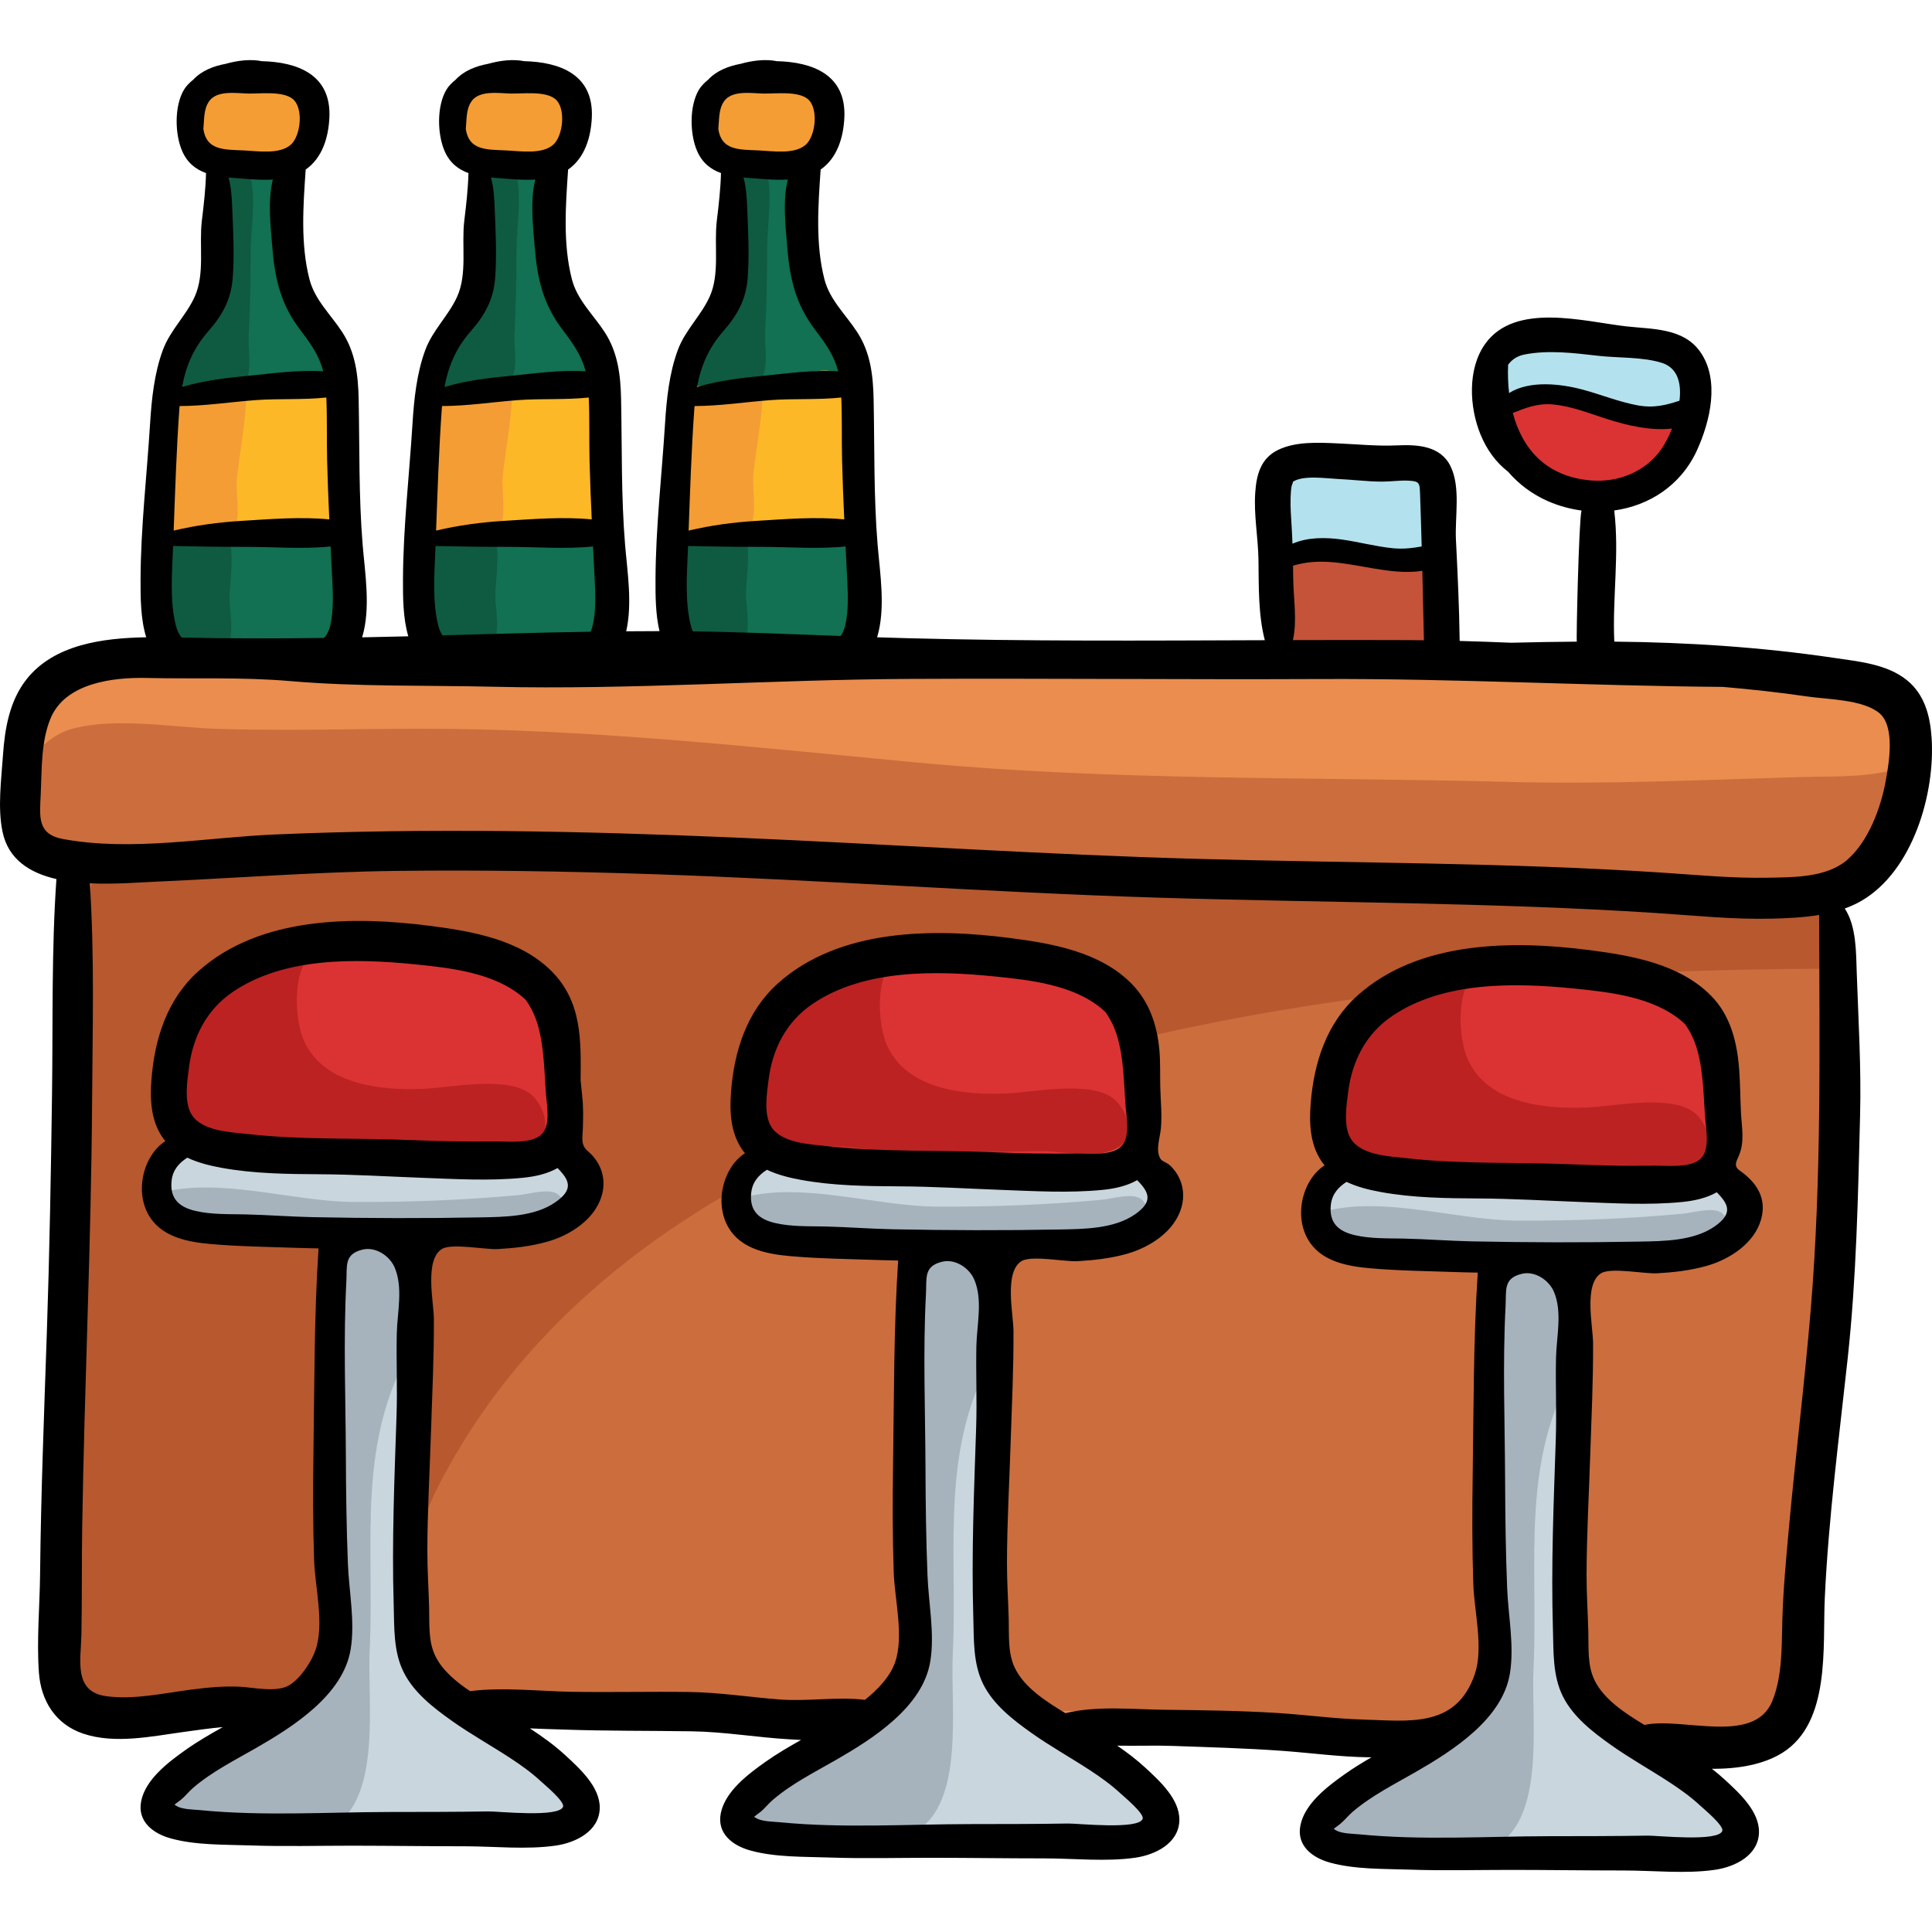 <?xml version="1.0" encoding="iso-8859-1"?>
<!-- Generator: Adobe Illustrator 19.0.0, SVG Export Plug-In . SVG Version: 6.00 Build 0)  -->
<svg version="1.1" id="Capa_1" xmlns="http://www.w3.org/2000/svg" xmlns:xlink="http://www.w3.org/1999/xlink" x="0px" y="0px"
	 viewBox="0 0 512.001 512.001" style="enable-background:new 0 0 512.001 512.001;" xml:space="preserve">
<path style="fill:#EA8D4E;" d="M421.839,177.663c-25.987-9.855-60.521-4.74-88.021-5.464c-35.749-0.941-71.342,1.665-106.954,1.566
	c-37.285-0.103-74.563,4.678-112.045,4.678c-16.903,0-33.716-0.157-50.569-0.782c-11.2-0.416-23.436-2.213-34.665-0.602
	c-11.995,1.722-22.254,12.286-23.463,24.453c-0.525,5.295-0.614,11.438,1.152,16.525c2.713,7.813,7.582,5.602,11.512,10.174
	c8.848,10.294-0.366,36.088,0.011,48.295c1.146,37.126,0.119,74.447-1.715,111.541c-0.525,10.629-0.606,21.526-0.606,32.31
	c0,6.089-2.795,20.804,0.156,26.094c3.361,6.028,14.865,4.614,20.878,4.833c16.604,0.604,33.253-1.6,49.882-1.56
	c73.027,0.174,145.99,4.747,219.093,7.836c37.126,1.568,74.364,1.438,111.536,2.904c16.39,0.647,44.587,6.829,54.705-9.749
	c10.378-17.004,10.281-34.524,11.092-53.906c0.869-20.819,1.222-41.666,0.559-62.496c-0.781-24.542,0.241-49.1,1.611-73.602
	c0.33-5.906-0.34-13.104,1.114-18.823c1.555-6.112,1.923-4.892,5.858-9.3c7.318-8.196,9.192-17.338,12.289-27.552
	c3.665-12.089,5.866-20.511-9.08-23.317c-9.052-1.7-19.277-1.458-28.507-2.306C454.119,178.17,440.809,175.032,421.839,177.663z"/>
<path style="fill:#CC6D3E;" d="M503.785,203.393c-8.188,2.835-18.024,2.271-26.753,2.532c-25.813,0.773-51.392,1.965-77.227,1.287
	c-52.25-1.371-104.337-0.224-156.463-5.105c-43.768-4.1-87.771-9.024-131.77-8.986c-17.969,0.015-36.065,0.604-54.023,0.032
	c-11.891-0.378-26.604-3.115-38.303-0.038c-11.336,2.982-20.016,19.23-12.38,29.934c3.549,4.974,10.479,3.125,14.463,7.198
	c2.764,2.825,2.929,7.145,3.031,10.853c0.225,8.125-2.499,15.878-3.258,23.877c-2.205,23.243-3.719,46.725-5.277,70.023
	c-1.635,24.462-1.833,49.262-0.589,73.736c0.438,8.631,1.671,16.598,1.054,25.134c-0.352,4.849-2.346,13.061,1.738,16.724
	c8.066,7.233,29.012,3.722,38.582,3.235c18.263-0.928,36.867-2.613,55.16-1.906c21.938,0.848,43.9,2.884,65.861,3.83
	c23.255,1.002,46.37-1.959,69.571-2.135c39.764-0.303,80.747-1.016,120.236,4.654c21.169,3.039,42.336,5.841,63.769,5.01
	c12.62-0.49,31.221,2.746,40.832-7.515c11.168-11.924,9.495-37.409,10.7-52.413c2.106-26.236,4.437-52.439,4.352-78.871
	c-0.062-19.1,1.381-38.299-0.143-57.385c-0.602-7.532-2.201-14.428-4.031-21.65c-2.742-10.825,10.492-10.813,16.373-18.572
	c2.934-3.871,5.099-5.945,5.808-10.926C505.668,211.948,504.663,207.909,503.785,203.393z"/>
<path style="fill:#B7582E;" d="M487.351,256.711c-85.763,0-179.775,8.696-259.253,42.131c-47.47,19.97-89.093,49.562-112.471,96.074
	c-7.392,14.705-7.346,32.25-16.326,45.96c-6.229,9.511-13.962,17.127-24.46,15.632c-8.54-1.216-14.57-4.71-23.66-4.344
	c-14.551,0.586-31.976,5.88-34.972-12.551c-5.108-31.426,4.184-65.282,4.111-96.749c-0.076-32.964,1.886-65.477,3.086-98.216
	c0.477-13.007,0.069-15.556,14.244-16.993c24.308-2.465,48.183-1.671,72.605-2.78c46.064-2.094,91.43,0.423,137.228,3.057
	c47.215,2.715,93.604,7.177,141.176,7.177c26.752,0,55.9-3.271,82.301,1.053C481.593,237.902,484.334,239.791,487.351,256.711z"/>
<path style="fill:#CAD6DD;" d="M46.04,304.31c-2.229,2.686-7.425,12.481-4.201,17.336c2.669,4.018,14.163,6.11,18.403,6.215
	c19.129,0.472,38.944-0.662,58.131-0.682c11.704-0.012,31.041,3.744,35.876-11.146c5.309-16.347-29.627-6.851-36.51-6.779
	C95.095,309.49,71.212,305.921,46.04,304.31z"/>
<path style="fill:#DB3333;" d="M78.181,250.536c-14.872,5.259-30.039,8.121-31.521,26.904c-0.851,10.769-2.878,21.281,9.876,25.183
	c13.046,3.99,26.747,3.368,40.171,2.448c13.664-0.936,27.218,1.699,41.015-0.732c15.45-2.723,12.836-24.856,8.449-35.562
	c-3.951-9.644-12.667-14.706-22.715-17.019C109.882,248.636,87.839,245.389,78.181,250.536z"/>
<path style="fill:#BC2222;" d="M83.126,252.391c-5.762,4.087-5.191,17.623-2.535,23.485c5.285,11.661,20.394,13.137,31.532,12.678
	c7.128-0.294,21.479-3.393,28.016,1.029c3.054,2.066,5.608,7.685,3.727,11.032c-3.602,6.409-16.582,3.153-22.2,3.199
	c-11.365,0.095-22.566,0.597-34.029,0.495c-8.026-0.071-15.779-1.901-23.762-1.853c-4.594,0.029-14.277,2.208-17.861-1.844
	c-4.846-5.478,0.468-21.844,2.863-27.896C53.773,260.346,62.858,255.106,83.126,252.391z"/>
<path style="fill:#CAD6DD;" d="M87.452,325.942c0.346,19.615-2.977,39.191-3.123,58.75c-0.095,12.878,1.153,26.055,1.887,38.89
	c0.798,13.95,0.807,18.392-11.779,26.029c-7.661,4.649-14.745,8.997-21.785,14.645c-2.914,2.338-12.039,9.04-11.551,13.117
	c0.929,7.764,35.035,5.843,41.538,6.235c17.647,1.066,34.862,1.33,52.438,1.182c7.039-0.059,22.833,0.957,15.45-9.303
	c-3.586-4.984-11.876-8.716-16.873-12.313c-6.736-4.849-13.525-9.702-19.037-15.981c-6.395-7.283-3.28-15.831-4.604-25.465
	c-2.34-17.024-3.393-34.16-3.4-51.323c-0.003-7.847,0.578-15.597,0.619-23.425c0.021-4.225,1.689-10.54,0.617-14.575
	C105.423,323.271,93.682,330.794,87.452,325.942z"/>
<path style="fill:#A6B3BD;" d="M109.703,356.228c-15.544,25.597-10.378,52.677-11.729,80.945
	c-0.659,13.805,3.277,39.315-9.871,46.981c-9.244,5.389-21.918,3.994-32.236,2.97c-3.377-0.335-10.129-0.3-12.176-3.539
	c-3.294-5.21,3.042-11.63,7.003-13.812c9.284-5.113,16.617-11.375,24.788-18.371c4.123-3.531,7.732-5.521,9.961-10.604
	c3.308-7.542,2.366-17.688,2.164-25.715c-0.294-11.646-0.154-23.329-0.154-34.989c0-8.393-0.057-16.792,0.291-25.18
	c0.239-5.754,2.479-15.036,1.137-20.588c-1.811-7.489-12.5-6.985-19.197-7.15c-8.318-0.205-29.426,1.527-27.258-11.03
	c15.518-4.285,35.174,2.286,51.152,2.379c14.773,0.086,29.518-0.474,44.093-1.837c2.45-0.229,8.265-2,10.369-0.031
	c4.296,4.018-3.666,5.86-6.75,6.676c-8.326,2.2-18.742,0.439-26.627,3.192C105.138,329.85,113.771,348.249,109.703,356.228z"/>
<path style="fill:#CAD6DD;" d="M200.562,305.546c-2.229,2.686-7.426,12.481-4.201,17.336c2.669,4.018,14.163,6.11,18.402,6.215
	c19.13,0.472,38.945-0.662,58.131-0.682c11.705-0.012,31.042,3.744,35.877-11.146c5.309-16.348-29.628-6.851-36.51-6.779
	C249.616,310.726,225.733,307.157,200.562,305.546z"/>
<path style="fill:#DB3333;" d="M232.702,251.772c-14.872,5.259-30.039,8.121-31.521,26.904c-0.851,10.769-2.878,21.281,9.875,25.183
	c13.046,3.99,26.748,3.368,40.172,2.448c13.664-0.936,27.218,1.699,41.015-0.732c15.45-2.723,12.836-24.856,8.449-35.562
	c-3.951-9.644-12.668-14.707-22.716-17.019C264.403,249.872,242.36,246.625,232.702,251.772z"/>
<path style="fill:#BC2222;" d="M237.647,253.626c-5.763,4.088-5.191,17.624-2.535,23.485c5.285,11.661,20.394,13.138,31.531,12.679
	c7.128-0.295,21.48-3.393,28.017,1.029c3.054,2.066,5.607,7.685,3.727,11.032c-3.603,6.409-16.582,3.152-22.201,3.199
	c-11.364,0.095-22.566,0.597-34.028,0.495c-8.026-0.071-15.779-1.901-23.762-1.853c-4.594,0.028-14.277,2.207-17.861-1.844
	c-4.846-5.479,0.467-21.844,2.863-27.896C208.295,261.581,217.38,256.343,237.647,253.626z"/>
<path style="fill:#CAD6DD;" d="M241.974,327.179c0.346,19.615-2.977,39.19-3.123,58.75c-0.096,12.878,1.152,26.055,1.887,38.89
	c0.797,13.95,0.806,18.392-11.779,26.029c-7.661,4.649-14.745,8.997-21.785,14.645c-2.914,2.338-12.04,9.04-11.552,13.117
	c0.93,7.763,35.036,5.842,41.538,6.235c17.648,1.066,34.863,1.33,52.439,1.182c7.038-0.059,22.832,0.957,15.449-9.303
	c-3.586-4.984-11.876-8.717-16.873-12.313c-6.736-4.849-13.525-9.702-19.037-15.981c-6.395-7.283-3.28-15.831-4.604-25.466
	c-2.339-17.023-3.392-34.159-3.399-51.322c-0.003-7.847,0.578-15.597,0.618-23.425c0.021-4.226,1.69-10.541,0.618-14.575
	C259.944,324.507,248.202,332.03,241.974,327.179z"/>
<path style="fill:#A6B3BD;" d="M264.225,357.465c-15.544,25.597-10.378,52.677-11.729,80.944
	c-0.66,13.805,3.276,39.316-9.872,46.981c-9.243,5.39-21.917,3.995-32.235,2.971c-3.377-0.335-10.129-0.3-12.176-3.539
	c-3.295-5.211,3.042-11.63,7.003-13.812c9.284-5.113,16.617-11.375,24.788-18.372c4.123-3.531,7.732-5.521,9.961-10.604
	c3.308-7.541,2.365-17.688,2.163-25.714c-0.293-11.646-0.153-23.329-0.153-34.989c0-8.393-0.057-16.793,0.291-25.18
	c0.239-5.754,2.479-15.036,1.137-20.589c-1.811-7.488-12.5-6.985-19.197-7.149c-8.318-0.205-29.427,1.527-27.258-11.03
	c15.518-4.286,35.174,2.286,51.152,2.379c14.772,0.086,29.518-0.474,44.093-1.837c2.449-0.229,8.264-2,10.368-0.031
	c4.297,4.017-3.666,5.86-6.749,6.676c-8.326,2.2-18.742,0.439-26.627,3.192C259.659,331.086,268.292,349.484,264.225,357.465z"/>
<path style="fill:#CAD6DD;" d="M354.465,309.254c-2.229,2.686-7.425,12.481-4.201,17.337c2.669,4.018,14.163,6.109,18.403,6.215
	c19.129,0.472,38.945-0.662,58.131-0.683c11.704-0.012,31.041,3.744,35.876-11.146c5.309-16.347-29.628-6.851-36.51-6.778
	C403.52,314.435,379.637,310.865,354.465,309.254z"/>
<path style="fill:#DB3333;" d="M386.605,255.48c-14.872,5.26-30.039,8.122-31.521,26.904c-0.851,10.769-2.878,21.281,9.875,25.183
	c13.046,3.99,26.748,3.368,40.172,2.449c13.665-0.937,27.218,1.699,41.015-0.732c15.45-2.723,12.836-24.857,8.449-35.563
	c-3.951-9.643-12.668-14.706-22.715-17.018C418.307,253.581,396.263,250.333,386.605,255.48z"/>
<path style="fill:#BC2222;" d="M391.55,257.335c-5.762,4.088-5.19,17.623-2.533,23.485c5.284,11.661,20.393,13.137,31.531,12.678
	c7.127-0.294,21.479-3.393,28.016,1.03c3.054,2.066,5.607,7.684,3.727,11.031c-3.603,6.409-16.582,3.153-22.201,3.199
	c-11.364,0.095-22.566,0.598-34.028,0.495c-8.026-0.071-15.779-1.901-23.763-1.852c-4.594,0.028-14.277,2.207-17.86-1.845
	c-4.846-5.478,0.467-21.844,2.862-27.895C362.198,265.29,371.283,260.052,391.55,257.335z"/>
<path style="fill:#CAD6DD;" d="M395.876,330.888c0.347,19.614-2.977,39.19-3.122,58.75c-0.096,12.877,1.152,26.055,1.887,38.889
	c0.798,13.95,0.806,18.392-11.779,26.029c-7.661,4.649-14.745,8.998-21.785,14.645c-2.915,2.338-12.04,9.04-11.552,13.118
	c0.93,7.763,35.036,5.841,41.539,6.234c17.646,1.066,34.862,1.331,52.438,1.183c7.039-0.06,22.832,0.957,15.45-9.304
	c-3.586-4.983-11.876-8.716-16.874-12.313c-6.735-4.849-13.524-9.702-19.037-15.98c-6.395-7.283-3.279-15.832-4.604-25.466
	c-2.339-17.024-3.392-34.16-3.399-51.323c-0.003-7.846,0.578-15.596,0.618-23.424c0.021-4.226,1.689-10.541,0.618-14.576
	C413.848,328.216,402.106,335.739,395.876,330.888z"/>
<path style="fill:#A6B3BD;" d="M418.128,361.173c-15.544,25.598-10.379,52.677-11.729,80.945
	c-0.66,13.805,3.276,39.316-9.872,46.981c-9.244,5.389-21.918,3.995-32.236,2.97c-3.376-0.335-10.128-0.3-12.176-3.539
	c-3.293-5.21,3.043-11.629,7.004-13.811c9.284-5.114,16.617-11.375,24.788-18.372c4.123-3.531,7.731-5.521,9.961-10.604
	c3.308-7.542,2.366-17.688,2.163-25.715c-0.293-11.646-0.154-23.328-0.154-34.989c0-8.393-0.057-16.792,0.292-25.18
	c0.239-5.754,2.479-15.036,1.136-20.588c-1.81-7.489-12.499-6.985-19.196-7.15c-8.319-0.205-29.427,1.528-27.258-11.03
	c15.517-4.285,35.173,2.287,51.151,2.379c14.773,0.086,29.519-0.473,44.094-1.836c2.449-0.229,8.264-2,10.369-0.032
	c4.296,4.018-3.666,5.861-6.75,6.676c-8.326,2.2-18.742,0.44-26.627,3.192C413.563,334.794,422.196,353.193,418.128,361.173z"/>
<g>
	<path style="fill:#127053;" d="M57.712,44.993c0,6.691-0.053,13.359-0.323,20.032c-0.248,6.112,1.063,12.019-2.138,17.515
		c-2.543,4.368-7.805,7.728-9.248,12.577c-0.709,2.382-1.637,9.001,0.622,9.931c1.675,0.688,4.863-0.713,6.476-1.008
		c3.807-0.693,7.456-0.733,11.304-0.84c6.14-0.171,12.187-0.863,18.337-0.923c13.757-0.134,1.906-16.353-2.244-21.835
		C75.213,73.463,76.5,61.631,76.5,53.441c0-2.889,0.904-5.938-1.517-7.616C72.364,44.012,65.305,43.366,57.712,44.993z"/>
	<path style="fill:#127053;" d="M42.621,144.778c-1.254,4.399-1.062,12.58-0.923,17.898c0.126,4.793,0.445,7.985,5.532,8.279
		c11.804,0.682,23.653,0.615,35.525,0.615c3.407,0,7.19,0.588,9.473-2.525c2.51-3.424,1.029-9.842,0.908-13.706
		c-0.34-10.84-1.717-14.07-12.663-14.581C69.236,140.233,54.65,138.98,42.621,144.778z"/>
</g>
<g>
	<path style="fill:#0E5B41;" d="M65.495,44.361c2.854,6.016,0.938,15.896,0.938,22.406c0,7.598-0.17,15.216-0.555,22.787
		c-0.138,2.696,0.998,9.137-0.929,11.585c-0.945,1.2-3.176,1.505-4.99,1.625c-3.405,0.225-6.137-0.313-9.522,0.539
		c-2.869,0.724-3.953,1.61-4.62-1.471c-2.324-10.734,10.978-21.388,13.206-31.575c1.675-7.655,1.195-13.932-1.037-21.215
		C56.532,44.3,60.995,42.798,65.495,44.361z"/>
	<path style="fill:#0E5B41;" d="M59.875,141.479c2.712,3.322,0.937,12.872,0.937,17.126c0,2.979,1.547,10.609-0.914,12.805
		c-1.239,1.105-6.816,1.52-8.533,1.842c-4.231,0.793-7.133,0.69-8.045-3.979c-1.109-5.68,0.025-11.766-0.543-17.503
		c-0.231-2.335-0.967-4.921,0.236-7.114C47.155,137.101,56.821,145.27,59.875,141.479z"/>
</g>
<path style="fill:#FDB827;" d="M46.254,103.48c-2.72,10.302-5.333,28.053-1.547,38.845c8.547,0.533,17.11-0.224,26.117-0.719
	c7.546-0.416,18.711,2.579,22.026-3.753c3.158-6.03-1.736-35.163-7.623-37.806c-5.17-2.321-13.433,1.955-18.451,2.793
	C61.475,103.726,55.96,103.48,46.254,103.48z"/>
<g>
	<path style="fill:#F49D34;" d="M65.329,103.679c-0.111,7.858-1.762,15.656-2.582,23.479c-0.268,2.552,0.998,10.567-0.547,12.61
		c-2.863,3.788-14.423,2.209-18.674,3.786c0.268-10.851-2.577-25.125,1.788-35.292c1.417-3.298,0.276-3.133,4.526-4.136
		C53.725,103.208,59.459,103.339,65.329,103.679z"/>
	<path style="fill:#F49D34;" d="M58.457,21.208c-7.098,1.971-14.364,10.344-7.442,17.039c3.854,3.729,14.488,5.266,19.48,4.754
		C97.561,40.229,70.658,10.16,58.457,21.208z"/>
</g>
<g>
	<path style="fill:#127053;" d="M128.155,44.421c0,6.691-0.053,13.359-0.324,20.032c-0.248,6.112,1.063,12.019-2.137,17.515
		c-2.543,4.367-7.805,7.727-9.248,12.577c-0.709,2.381-1.637,9.001,0.621,9.931c1.675,0.688,4.863-0.714,6.477-1.008
		c3.806-0.693,7.455-0.733,11.303-0.841c6.141-0.171,12.188-0.862,18.338-0.923c13.756-0.133,1.906-16.352-2.245-21.834
		c-5.284-6.979-3.998-18.812-3.998-27.002c0-2.888,0.905-5.938-1.517-7.615C142.808,43.439,135.747,42.793,128.155,44.421z"/>
	<path style="fill:#127053;" d="M113.064,144.205c-1.255,4.4-1.063,12.581-0.923,17.899c0.125,4.793,0.445,7.984,5.531,8.278
		c11.804,0.683,23.654,0.616,35.525,0.616c3.407,0,7.19,0.587,9.473-2.526c2.51-3.423,1.029-9.841,0.908-13.705
		c-0.34-10.84-1.717-14.071-12.663-14.582C139.679,139.661,125.093,138.408,113.064,144.205z"/>
</g>
<g>
	<path style="fill:#0E5B41;" d="M135.939,43.789c2.853,6.016,0.937,15.896,0.937,22.405c0,7.598-0.171,15.217-0.555,22.788
		c-0.137,2.695,0.999,9.136-0.929,11.585c-0.944,1.199-3.175,1.504-4.989,1.624c-3.406,0.226-6.138-0.313-9.522,0.54
		c-2.869,0.724-3.954,1.61-4.621-1.472c-2.323-10.734,10.979-21.388,13.207-31.575c1.675-7.656,1.195-13.932-1.037-21.216
		C126.975,43.726,131.438,42.226,135.939,43.789z"/>
	<path style="fill:#0E5B41;" d="M130.317,140.906c2.713,3.323,0.938,12.873,0.938,17.126c0,2.979,1.547,10.609-0.915,12.806
		c-1.239,1.104-6.816,1.52-8.533,1.841c-4.231,0.794-7.133,0.691-8.044-3.979c-1.109-5.681,0.025-11.767-0.544-17.504
		c-0.231-2.334-0.966-4.92,0.236-7.113C117.599,136.528,127.264,144.698,130.317,140.906z"/>
</g>
<path style="fill:#FDB827;" d="M116.696,102.907c-2.72,10.303-5.332,28.053-1.547,38.846c8.547,0.533,17.11-0.225,26.117-0.72
	c7.547-0.415,18.711,2.579,22.027-3.752c3.158-6.03-1.737-35.163-7.624-37.807c-5.169-2.32-13.433,1.955-18.451,2.794
	C131.918,103.153,126.402,102.907,116.696,102.907z"/>
<g>
	<path style="fill:#F49D34;" d="M135.772,103.105c-0.112,7.859-1.762,15.657-2.583,23.479c-0.268,2.553,0.998,10.567-0.547,12.611
		c-2.864,3.788-14.423,2.208-18.674,3.785c0.269-10.851-2.577-25.125,1.788-35.291c1.417-3.299,0.276-3.133,4.527-4.137
		C124.167,102.636,129.901,102.767,135.772,103.105z"/>
	<path style="fill:#F49D34;" d="M128.9,20.636c-7.098,1.97-14.364,10.343-7.443,17.039c3.854,3.729,14.489,5.265,19.481,4.754
		C168.003,39.657,141.101,9.587,128.9,20.636z"/>
</g>
<g>
	<path style="fill:#127053;" d="M194.589,43.848c0,6.692-0.053,13.359-0.324,20.032c-0.248,6.112,1.063,12.019-2.137,17.515
		c-2.543,4.368-7.805,7.728-9.248,12.577c-0.709,2.382-1.637,9.002,0.622,9.931c1.674,0.688,4.862-0.714,6.476-1.007
		c3.806-0.693,7.455-0.734,11.303-0.841c6.141-0.171,12.188-0.863,18.338-0.923c13.756-0.134,1.906-16.353-2.245-21.835
		c-5.284-6.979-3.998-18.812-3.998-27.001c0-2.889,0.905-5.938-1.517-7.615C209.241,42.866,202.182,42.221,194.589,43.848z"/>
	<path style="fill:#127053;" d="M179.498,143.633c-1.255,4.399-1.063,12.581-0.923,17.899c0.125,4.793,0.445,7.984,5.531,8.278
		c11.804,0.682,23.654,0.616,35.526,0.616c3.407,0,7.19,0.587,9.473-2.526c2.51-3.424,1.028-9.842,0.907-13.706
		c-0.339-10.84-1.717-14.07-12.662-14.582C206.112,139.089,191.527,137.835,179.498,143.633z"/>
</g>
<g>
	<path style="fill:#0E5B41;" d="M202.372,43.216c2.853,6.016,0.938,15.896,0.938,22.406c0,7.598-0.171,15.217-0.556,22.787
		c-0.137,2.696,0.999,9.137-0.929,11.585c-0.944,1.2-3.175,1.505-4.989,1.625c-3.406,0.225-6.137-0.313-9.522,0.54
		c-2.869,0.723-3.954,1.609-4.621-1.473c-2.323-10.734,10.979-21.388,13.208-31.575c1.675-7.655,1.194-13.932-1.038-21.215
		C193.409,43.153,197.872,41.653,202.372,43.216z"/>
	<path style="fill:#0E5B41;" d="M196.751,140.334c2.713,3.322,0.938,12.872,0.938,17.126c0,2.979,1.547,10.609-0.915,12.805
		c-1.239,1.105-6.815,1.52-8.533,1.842c-4.23,0.793-7.133,0.691-8.044-3.979c-1.109-5.682,0.025-11.767-0.543-17.504
		c-0.232-2.335-0.967-4.921,0.235-7.114C184.032,135.956,193.697,144.126,196.751,140.334z"/>
</g>
<path style="fill:#FDB827;" d="M183.131,102.335c-2.721,10.303-5.333,28.053-1.547,38.845c8.546,0.534,17.109-0.224,26.116-0.72
	c7.547-0.415,18.711,2.58,22.027-3.752c3.158-6.029-1.736-35.163-7.624-37.807c-5.169-2.32-13.433,1.956-18.451,2.794
	C198.352,102.581,192.837,102.335,183.131,102.335z"/>
<g>
	<path style="fill:#F49D34;" d="M202.206,102.532c-0.111,7.859-1.762,15.657-2.583,23.479c-0.268,2.552,0.998,10.567-0.546,12.61
		c-2.864,3.788-14.424,2.209-18.675,3.786c0.269-10.851-2.577-25.125,1.789-35.292c1.416-3.299,0.275-3.133,4.526-4.137
		C190.602,102.062,196.335,102.194,202.206,102.532z"/>
	<path style="fill:#F49D34;" d="M195.334,20.063c-7.098,1.97-14.364,10.343-7.443,17.038c3.854,3.729,14.489,5.265,19.481,4.754
		C234.437,39.084,207.534,9.015,195.334,20.063z"/>
</g>
<g>
	<path style="fill:#B3E2EE;" d="M337.938,122.577c2.101,4.196-0.221,12.177-0.445,17.168c-0.326,7.24-0.128,14.523-0.128,21.775
		c0,7.364-0.72,11.346,7.49,12.893c8.484,1.599,18.948,1.179,27.588,0.726c10.378-0.544,9.283-7.173,9.587-16.72
		c0.267-8.404,0.005-14.896-1.553-23c-0.669-3.478-1.575-6.875-1.392-10.466C366.413,123.351,350.469,117.549,337.938,122.577z"/>
	<path style="fill:#B3E2EE;" d="M396.926,91.651c-0.943,9.051-2.885,19.071,2.882,27.043c4.512,6.235,17.507,10.639,25.324,10.767
		c8.227,0.135,16.244-4.114,19.901-11.378c3.299-6.553,5.921-20.64-1.707-25.17C437.482,89.442,403.197,86.233,396.926,91.651z"/>
</g>
<path style="fill:#C45339;" d="M378.6,147.204c-9.715,7.514-24.947-5.67-34.438,0.28c-3.743,2.347-8.859,20.771-5.564,24.802
	c1.539,1.885,10.264,1.615,12.373,1.715c6.486,0.308,13.158-0.229,19.528,0.075c4.652,0.222,7.73,1.784,10.246-2.762
	C383.85,165.704,381.084,154.943,378.6,147.204z"/>
<path style="fill:#DB3333;" d="M445.605,111.696c-5.104-1.869-12.007-0.688-17.488-1.719c-6.371-1.197-12.415-6.326-19.163-5.167
	c-7.452,1.28-12.196,4.226-8.492,11.722c4.265,8.633,11.195,17.099,21.637,15.753C429.857,131.284,447.683,120.367,445.605,111.696z
	"/>
<path d="M511.892,195.47c-0.395-5.759-1.834-11.367-6.466-15.158c-5.258-4.305-12.717-4.982-19.18-5.941
	c-19.328-2.869-38.901-4.152-58.442-4.333c-0.525-11.601,1.38-23.172-0.02-34.757c9.245-1.273,17.66-6.629,21.908-15.901
	c3.521-7.688,6.166-18.695,0.854-26.188c-4.472-6.308-12.646-5.928-19.511-6.698c-11.169-1.255-29.493-6.518-37.447,4.638
	c-4.745,6.656-4.201,16.789-1.233,24.012c1.706,4.156,4.171,7.451,7.296,9.862c2.807,3.258,6.359,5.964,10.554,7.802
	c2.876,1.26,5.882,2.082,8.907,2.485c-0.703,2.807-1.438,34.751-1.231,34.75c-5.791,0.044-11.581,0.136-17.369,0.293
	c-4.561-0.192-9.122-0.356-13.685-0.478c-0.11-8.962-0.544-17.916-0.989-26.867c-0.301-6.043,1.311-13.879-1.447-19.463
	c-2.68-5.429-8.772-5.736-14.134-5.496c-5.324,0.24-10.527-0.304-15.846-0.534c-5.053-0.22-10.971-0.536-15.658,1.708
	c-4.645,2.224-5.789,6.599-6.108,11.414c-0.393,5.925,0.772,11.795,0.861,17.704c0.105,6.917-0.099,14.481,1.683,21.337
	c-31.672,0.111-63.341,0.31-95.008-0.538c-2.58-0.069-5.16-0.149-7.74-0.235c2.321-7.643,0.757-16.992,0.136-24.504
	c-1.059-12.807-0.798-25.756-1.061-38.598c-0.13-6.322-0.825-12.327-4.333-17.744c-3.036-4.689-7.283-8.501-8.711-14.063
	c-2.397-9.345-1.648-19.521-0.995-29.047c4.384-3.051,6.03-8.451,6.284-13.738c0.552-11.474-8.518-14.757-17.916-14.985
	c-2.841-0.572-6.266-0.229-9.536,0.696c-3.27,0.617-6.41,1.808-8.666,4.242c-1.038,0.834-1.876,1.721-2.419,2.626
	c-2.575,4.3-2.434,11.726-0.496,16.219c1.368,3.173,3.632,4.9,6.34,5.881c-0.112,4.212-0.593,8.399-1.102,12.588
	c-0.791,6.52,0.857,14.068-1.899,20.166c-2.289,5.06-6.498,8.851-8.452,14.164c-2.286,6.215-2.974,13.02-3.383,19.588
	c-0.848,13.612-2.46,27.418-2.515,41.051c-0.019,4.406-0.001,9.375,1.054,13.828c-0.066,0-0.133-0.002-0.198-0.002
	c-2.876,0.002-5.753,0.018-8.628,0.043c1.687-7.322,0.288-15.916-0.291-22.914c-1.059-12.807-0.798-25.756-1.061-38.598
	c-0.129-6.322-0.825-12.327-4.333-17.744c-3.036-4.689-7.283-8.501-8.711-14.063c-2.396-9.345-1.647-19.521-0.995-29.047
	c4.384-3.051,6.029-8.451,6.284-13.738c0.552-11.474-8.518-14.757-17.916-14.985c-2.841-0.572-6.265-0.229-9.536,0.696
	c-3.269,0.617-6.41,1.808-8.666,4.242c-1.039,0.834-1.876,1.721-2.418,2.626c-2.576,4.3-2.435,11.726-0.497,16.219
	c1.368,3.173,3.632,4.9,6.34,5.881c-0.112,4.212-0.592,8.399-1.102,12.588c-0.791,6.52,0.857,14.068-1.899,20.166
	c-2.288,5.06-6.498,8.851-8.452,14.164c-2.286,6.215-2.974,13.02-3.383,19.588c-0.847,13.612-2.46,27.418-2.515,41.051
	c-0.02,4.862-0.006,10.411,1.41,15.193c-0.162,0.004-0.323,0.009-0.484,0.014c-3.92,0.104-7.836,0.188-11.753,0.266
	c2.327-7.645,0.761-17.002,0.14-24.518c-1.059-12.807-0.798-25.756-1.061-38.598c-0.129-6.322-0.825-12.327-4.333-17.744
	c-3.036-4.689-7.284-8.501-8.711-14.063c-2.397-9.345-1.648-19.521-0.995-29.047c4.384-3.051,6.029-8.451,6.283-13.738
	c0.553-11.474-8.517-14.757-17.915-14.985c-2.841-0.572-6.266-0.229-9.536,0.696c-3.27,0.617-6.41,1.808-8.666,4.242
	c-1.039,0.834-1.876,1.721-2.418,2.626c-2.576,4.3-2.435,11.726-0.497,16.219c1.368,3.173,3.632,4.9,6.34,5.881
	c-0.112,4.212-0.593,8.399-1.102,12.588c-0.791,6.52,0.856,14.068-1.899,20.166c-2.289,5.06-6.498,8.851-8.453,14.164
	c-2.285,6.215-2.973,13.02-3.382,19.588c-0.848,13.612-2.46,27.418-2.515,41.051c-0.021,4.952,0,10.613,1.496,15.455
	c-11.697,0.197-24.427,1.969-31.67,11.08c-4.565,5.744-5.813,13.149-6.297,20.281c-0.438,6.447-1.438,13.77-0.115,20.152
	c1.533,7.406,7.28,10.953,14.288,12.564c-1.323,18.902-0.908,37.931-1.163,56.873c-0.283,21.081-0.661,42.161-1.373,63.232
	c-0.723,21.354-1.567,42.689-1.793,64.058c-0.09,8.604-0.935,17.583-0.309,26.16c0.545,7.475,4.423,13.684,11.721,16.144
	c8.457,2.853,18.295,0.689,26.868-0.477c3.393-0.462,6.753-0.956,10.138-1.252c-3.364,1.889-6.705,3.813-9.854,6.047
	c-4.518,3.205-10.629,7.783-11.775,13.587c-1.07,5.419,3.203,8.588,7.859,9.869c6.646,1.829,14.188,1.613,21.005,1.853
	c9.08,0.318,18.159,0.064,27.241,0.072c9.854,0.008,19.707,0.157,29.561,0.156c7.855,0,16.394,0.939,24.166-0.177
	c5.315-0.764,11.576-3.803,11.695-9.947c0.109-5.565-5.266-10.439-9.003-13.894c-2.93-2.708-6.167-5.04-9.507-7.226
	c3.068,0.148,6.124,0.214,9.099,0.317c11.311,0.394,22.615,0.279,33.927,0.46c8.6,0.136,17.115,1.618,25.694,2.114
	c1.012,0.059,2.065,0.123,3.138,0.177c-3.242,1.823-6.457,3.692-9.494,5.847c-4.519,3.205-10.63,7.782-11.776,13.586
	c-1.07,5.42,3.203,8.588,7.859,9.869c6.646,1.829,14.188,1.613,21.005,1.854c9.08,0.318,18.16,0.063,27.242,0.071
	c9.854,0.009,19.706,0.157,29.56,0.157c7.855-0.001,16.394,0.938,24.167-0.178c5.314-0.764,11.575-3.803,11.695-9.947
	c0.108-5.565-5.267-10.439-9.004-13.894c-2.328-2.151-4.854-4.062-7.466-5.855c5.048,0.093,10.104-0.096,14.651,0.068
	c9.705,0.349,19.453,0.604,29.141,1.308c7.648,0.557,15.262,1.614,22.94,1.71c0.196,0.002,0.418,0.007,0.632,0.011
	c-2.404,1.391-4.773,2.839-7.042,4.448c-4.519,3.205-10.63,7.782-11.776,13.586c-1.07,5.419,3.203,8.589,7.859,9.87
	c6.646,1.828,14.188,1.612,21.006,1.852c9.079,0.318,18.159,0.064,27.241,0.072c9.854,0.009,19.706,0.157,29.56,0.156
	c7.855,0,16.394,0.939,24.167-0.177c5.315-0.764,11.576-3.802,11.695-9.947c0.108-5.565-5.266-10.439-9.003-13.894
	c-1.118-1.033-2.287-2.001-3.482-2.938c6.917,0.069,13.764-1.117,18.754-4.271c12.762-8.069,10.565-28.091,11.17-40.998
	c0.992-21.177,3.783-42.413,6.069-63.481c2.325-21.441,2.748-43.034,3.29-64.577c0.316-12.587-0.459-25.09-0.89-37.662
	c-0.183-5.323-0.072-12.302-3.175-16.994c1.537-0.554,3.024-1.22,4.429-2.036C506.96,230.79,512.899,210.206,511.892,195.47z
	 M399.929,104.162c-0.286-2.454-0.368-4.973-0.263-7.493c0.962-1.339,2.367-2.334,4.374-2.727c6.26-1.226,13.078-0.395,19.343,0.332
	c5.345,0.621,11.962,0.27,17.058,1.898c4.234,1.353,5.194,5.498,4.645,10.018c-3.58,1.173-6.823,2.05-11.291,1.197
	c-4.889-0.935-9.538-2.83-14.333-4.123C413.623,101.69,405.347,100.737,399.929,104.162z M400.912,109.435
	c3.336-1.311,6.485-2.599,10.47-2.264c5.05,0.424,9.894,2.421,14.683,3.937c4.768,1.51,11.31,3.155,17.042,2.457
	c-0.865,2.159-1.876,4.068-2.796,5.397c-4.229,6.115-11.595,9.002-18.89,8.346C409.587,126.242,403.374,118.79,400.912,109.435z
	 M377.357,169.682c-1.337-0.016-2.674-0.036-4.011-0.042c-10.235-0.046-20.471-0.033-30.705-0.003
	c1.149-5.221,0.159-10.818,0.079-16.198c-0.018-1.181-0.034-2.354-0.053-3.524c7.085-2.157,13.675-0.557,21.312,0.723
	c3.898,0.652,8.689,1.353,12.954,0.616C377.085,157.397,377.218,163.544,377.357,169.682z M342.023,131.886
	c0.028-0.98,0.084-1.951,0.237-2.92c0.077-0.479,0.571-1.353,0.292-1.228c2.606-1.913,9.058-0.935,11.858-0.813
	c3.925,0.17,7.857,0.696,11.785,0.711c2.313,0.009,4.629-0.358,6.941-0.263c3.098,0.129,3.092,0.609,3.2,3.623
	c0.167,4.6,0.302,9.209,0.427,13.821c-2.467,0.441-4.916,0.746-7.65,0.47c-4.564-0.461-9.02-1.68-13.559-2.314
	c-4.404-0.617-9.11-0.598-13.037,1.117c-0.055-1.543-0.123-3.088-0.226-4.647C342.126,136.931,341.95,134.405,342.023,131.886z
	 M190.364,34.197c0.253-2.512,0.035-5.163,1.479-7.301c2.073-3.07,7.278-2.171,10.451-2.105c3.148,0.065,8.977-0.704,11.672,1.369
	c3.032,2.332,2.228,9.819-0.425,12.185c-2.975,2.652-8.793,1.682-12.414,1.523C195.686,39.633,191.212,39.831,190.364,34.197z
	 M191.683,87.768c3.703-4.218,6.015-8.346,6.455-14.048c0.468-6.038,0.138-12.47-0.118-18.53c-0.118-2.814-0.259-5.573-0.988-8.147
	c0.369,0.033,0.74,0.063,1.113,0.09c3.354,0.239,7.067,0.673,10.644,0.452c-1.426,5.575-0.59,12.407-0.19,17.522
	c0.669,8.575,2.177,15.436,7.494,22.39c2.812,3.677,4.979,6.815,6.038,10.901c-6.623-0.432-13.676,0.596-20.084,1.213
	c-5.795,0.558-11.725,1.261-17.328,2.95C185.718,97.101,187.712,92.292,191.683,87.768z M183.99,108.533
	c0.022-0.313,0.05-0.62,0.076-0.929c6.702-0.002,13.468-1.075,20.122-1.568c6.134-0.456,12.597-0.031,18.763-0.693
	c0.242,5.526,0.073,11.115,0.207,16.625c0.128,5.24,0.338,10.459,0.58,15.677c-7.616-0.754-15.726-0.067-23.306,0.394
	c-6.148,0.374-12.041,1.183-17.939,2.574C182.89,129.928,183.234,119.165,183.99,108.533z M182.319,145.253
	c0.008-0.186,0.014-0.372,0.021-0.559c6.389,0.15,12.763,0.244,19.169,0.233c7.415-0.013,15.181,0.656,22.576-0.112
	c0.135,2.684,0.271,5.368,0.404,8.057c0.21,4.221,0.469,8.718-0.486,12.868c-0.269,1.167-0.692,2.077-1.242,2.802
	c-13.052-0.49-26.097-1.037-39.158-1.221c-0.216-0.484-0.401-1.018-0.55-1.615C181.458,159.265,182.06,151.821,182.319,145.253z
	 M123.441,34.197c0.253-2.512,0.035-5.163,1.479-7.301c2.073-3.07,7.279-2.171,10.451-2.105c3.148,0.065,8.977-0.704,11.672,1.369
	c3.032,2.332,2.228,9.819-0.425,12.185c-2.976,2.652-8.792,1.682-12.413,1.523C128.763,39.633,124.289,39.831,123.441,34.197z
	 M124.761,87.768c3.702-4.218,6.014-8.346,6.455-14.048c0.467-6.038,0.137-12.47-0.119-18.53c-0.118-2.814-0.259-5.573-0.988-8.147
	c0.369,0.033,0.74,0.063,1.113,0.09c3.354,0.239,7.068,0.673,10.644,0.452c-1.426,5.575-0.59,12.407-0.19,17.522
	c0.669,8.575,2.177,15.436,7.494,22.39c2.813,3.677,4.979,6.815,6.038,10.901c-6.624-0.432-13.676,0.596-20.084,1.213
	c-5.795,0.558-11.725,1.261-17.327,2.95C118.796,97.101,120.789,92.292,124.761,87.768z M117.067,108.533
	c0.022-0.313,0.05-0.62,0.076-0.929c6.703-0.002,13.469-1.075,20.123-1.568c6.133-0.456,12.596-0.031,18.762-0.693
	c0.242,5.526,0.073,11.115,0.207,16.625c0.129,5.24,0.338,10.459,0.58,15.677c-7.616-0.754-15.726-0.067-23.306,0.394
	c-6.149,0.374-12.041,1.183-17.939,2.574C115.968,129.928,116.312,119.165,117.067,108.533z M115.397,145.253
	c0.008-0.186,0.014-0.372,0.021-0.559c6.391,0.15,12.764,0.244,19.17,0.233c7.415-0.013,15.18,0.656,22.576-0.112
	c0.135,2.684,0.271,5.368,0.405,8.057c0.209,4.221,0.468,8.718-0.487,12.868c-0.145,0.632-0.34,1.182-0.57,1.675
	c-13.088,0.209-26.173,0.589-39.258,0.956c-0.479-0.722-0.857-1.597-1.121-2.665C114.535,159.265,115.136,151.821,115.397,145.253z
	 M53.894,34.197c0.254-2.512,0.035-5.163,1.48-7.301c2.073-3.07,7.278-2.171,10.451-2.105c3.148,0.065,8.977-0.704,11.672,1.369
	c3.032,2.332,2.227,9.819-0.426,12.185c-2.975,2.652-8.791,1.682-12.413,1.523C59.216,39.633,54.742,39.831,53.894,34.197z
	 M55.213,87.768c3.702-4.218,6.015-8.346,6.456-14.048c0.467-6.038,0.136-12.47-0.119-18.53c-0.118-2.814-0.26-5.573-0.989-8.147
	c0.37,0.033,0.741,0.063,1.114,0.09c3.354,0.239,7.067,0.673,10.643,0.452c-1.425,5.575-0.589,12.407-0.19,17.522
	c0.669,8.575,2.177,15.436,7.495,22.39c2.812,3.677,4.979,6.815,6.037,10.901c-6.623-0.432-13.676,0.596-20.084,1.213
	c-5.794,0.558-11.724,1.261-17.327,2.95C49.248,97.101,51.241,92.292,55.213,87.768z M47.521,108.533
	c0.021-0.313,0.05-0.62,0.076-0.929c6.702-0.002,13.469-1.075,20.122-1.568c6.134-0.456,12.597-0.031,18.763-0.693
	c0.242,5.526,0.072,11.115,0.207,16.625c0.129,5.24,0.338,10.459,0.58,15.677c-7.616-0.754-15.726-0.067-23.306,0.394
	c-6.149,0.374-12.041,1.183-17.939,2.574C46.42,129.928,46.765,119.165,47.521,108.533z M45.85,145.253
	c0.008-0.186,0.014-0.372,0.021-0.559c6.39,0.15,12.764,0.244,19.17,0.233c7.415-0.013,15.18,0.656,22.576-0.112
	c0.135,2.684,0.271,5.368,0.404,8.057c0.21,4.221,0.469,8.718-0.486,12.868c-0.337,1.466-0.918,2.528-1.69,3.32
	c-12.34,0.165-24.677,0.181-37.027-0.089c-0.224-0.005-0.45-0.01-0.676-0.015c-0.69-0.817-1.216-1.876-1.557-3.251
	C44.988,159.265,45.589,151.821,45.85,145.253z M143.35,472.075c0.952,0.883,6.329,5.336,5.869,6.715
	c-0.991,2.971-17.256,1.212-19.753,1.256c-8.743,0.15-17.488,0.131-26.232,0.15c-16.687,0.038-33.55,1.135-50.191-0.491
	c-1.69-0.165-4.667-0.153-6.178-1.063c-0.899-0.543-0.85-0.146,1.034-1.649c1.168-0.933,2.139-2.215,3.284-3.198
	c5.021-4.312,11.084-7.334,16.789-10.619c9.754-5.617,22.979-13.997,24.957-26.08c1.206-7.361-0.438-15.326-0.731-22.715
	c-0.379-9.512-0.502-19.041-0.538-28.561c-0.059-15.251-0.686-30.953,0.127-46.162c0.225-4.207-0.63-7.297,4.287-8.498
	c3.46-0.844,7.201,1.652,8.515,4.738c2.298,5.4,0.681,11.921,0.56,17.564c-0.154,7.17,0.182,14.393-0.059,21.58
	c-0.561,16.791-1.262,33.462-0.757,50.258c0.18,5.991-0.112,12.345,2.648,17.86c2.706,5.411,7.883,9.417,12.709,12.843
	c5.013,3.558,10.398,6.542,15.539,9.905C138.083,467.775,140.843,469.754,143.35,472.075z M49.636,306.793
	c2.814,1.339,5.956,2.117,8.985,2.673c8.618,1.58,17.43,1.676,26.163,1.723c9.017,0.049,17.967,0.6,26.971,0.936
	c8.796,0.327,17.945,0.868,26.716,0.009c3.239-0.317,6.499-1.001,9.281-2.587c3.182,3.22,4.325,5.663-0.588,9.072
	c-5.538,3.844-13.495,3.881-19.968,4.004c-14.727,0.277-29.559,0.235-44.285-0.062c-5.994-0.121-11.971-0.604-17.961-0.736
	c-4.35-0.097-8.822,0.079-13.09-0.904c-4.399-1.013-6.927-3.284-6.377-8.091C45.812,309.968,47.5,308.172,49.636,306.793z
	 M50.076,282.929c1.052-8.263,4.747-15.442,11.757-20.158c13.578-9.137,32.42-8.791,48.039-7.223
	c9.559,0.959,20.977,2.213,28.57,8.629c0.318,0.269,0.621,0.546,0.909,0.83c1.37,1.924,2.485,4.158,3.237,6.836
	c1.658,5.906,1.64,12.277,2.125,18.356c0.238,2.99,1.203,7.862-1.107,10.313c-2.536,2.688-8.912,1.955-12.061,1.984
	c-7.354,0.068-14.708-0.026-22.055-0.346c-14.441-0.627-29.25,0.004-43.608-1.597c-4.612-0.515-12.272-0.728-15.07-5.129
	C48.72,292.134,49.618,286.527,50.076,282.929z M296.954,475.283c0.953,0.883,6.328,5.336,5.869,6.714
	c-0.99,2.973-17.256,1.213-19.752,1.256c-8.744,0.151-17.488,0.132-26.233,0.152c-16.687,0.037-33.55,1.134-50.19-0.492
	c-1.691-0.164-4.667-0.153-6.179-1.064c-0.899-0.542-0.85-0.145,1.034-1.648c1.168-0.933,2.139-2.215,3.283-3.197
	c5.023-4.313,11.085-7.336,16.79-10.62c9.755-5.616,22.979-13.997,24.958-26.08c1.205-7.36-0.438-15.326-0.732-22.715
	c-0.379-9.512-0.502-19.04-0.538-28.56c-0.06-15.252-0.685-30.953,0.127-46.162c0.225-4.208-0.63-7.298,4.288-8.498
	c3.459-0.845,7.2,1.651,8.514,4.738c2.299,5.4,0.682,11.92,0.56,17.563c-0.154,7.171,0.182,14.393-0.059,21.581
	c-0.56,16.791-1.261,33.461-0.757,50.257c0.18,5.991-0.111,12.345,2.648,17.86c2.707,5.41,7.883,9.417,12.709,12.843
	c5.014,3.558,10.399,6.542,15.539,9.905C291.688,470.983,294.448,472.962,296.954,475.283z M203.24,310.001
	c2.815,1.338,5.956,2.117,8.985,2.672c8.619,1.581,17.43,1.678,26.164,1.724c9.016,0.048,17.967,0.6,26.971,0.935
	c8.795,0.328,17.944,0.869,26.715,0.01c3.24-0.317,6.5-1.001,9.282-2.587c3.181,3.22,4.325,5.663-0.589,9.073
	c-5.537,3.843-13.494,3.881-19.967,4.002c-14.727,0.277-29.56,0.236-44.286-0.061c-5.994-0.121-11.971-0.604-17.961-0.736
	c-4.35-0.097-8.822,0.08-13.089-0.904c-4.4-1.013-6.927-3.283-6.377-8.09C199.416,313.176,201.105,311.38,203.24,310.001z
	 M203.681,286.137c1.052-8.263,4.748-15.442,11.757-20.158c13.579-9.137,32.42-8.791,48.039-7.223
	c9.559,0.959,20.977,2.214,28.571,8.628c0.318,0.27,0.62,0.547,0.908,0.83c1.371,1.925,2.485,4.16,3.237,6.837
	c1.659,5.906,1.64,12.276,2.126,18.356c0.238,2.99,1.203,7.862-1.108,10.313c-2.536,2.688-8.912,1.955-12.06,1.984
	c-7.354,0.069-14.709-0.026-22.056-0.345c-14.44-0.628-29.25,0.004-43.608-1.598c-4.612-0.514-12.272-0.729-15.07-5.129
	C202.325,295.342,203.223,289.735,203.681,286.137z M456.428,485.206c-0.989,2.972-17.256,1.213-19.752,1.256
	c-8.743,0.15-17.489,0.131-26.233,0.15c-16.686,0.038-33.549,1.135-50.19-0.49c-1.691-0.166-4.667-0.154-6.179-1.064
	c-0.899-0.543-0.85-0.146,1.035-1.649c1.167-0.932,2.139-2.215,3.283-3.198c5.022-4.312,11.084-7.334,16.789-10.619
	c9.754-5.616,22.979-13.997,24.958-26.08c1.206-7.36-0.438-15.326-0.732-22.715c-0.379-9.512-0.501-19.04-0.538-28.561
	c-0.059-15.251-0.684-30.952,0.127-46.161c0.225-4.208-0.63-7.298,4.288-8.498c3.46-0.845,7.2,1.651,8.515,4.737
	c2.298,5.4,0.68,11.921,0.559,17.564c-0.154,7.17,0.182,14.393-0.059,21.581c-0.561,16.79-1.262,33.461-0.757,50.257
	c0.18,5.991-0.111,12.345,2.648,17.86c2.707,5.411,7.883,9.417,12.71,12.843c5.013,3.558,10.398,6.542,15.539,9.905
	c2.854,1.867,5.614,3.846,8.12,6.167C451.512,479.374,456.888,483.827,456.428,485.206z M356.845,313.21
	c2.815,1.338,5.956,2.116,8.986,2.672c8.618,1.58,17.429,1.677,26.163,1.723c9.017,0.049,17.966,0.6,26.971,0.936
	c8.795,0.328,17.944,0.868,26.716,0.01c3.239-0.318,6.499-1.002,9.28-2.588c3.183,3.22,4.325,5.663-0.588,9.072
	c-5.538,3.844-13.495,3.882-19.967,4.004c-14.727,0.277-29.559,0.235-44.286-0.062c-5.994-0.121-11.971-0.604-17.961-0.736
	c-4.35-0.097-8.821,0.08-13.089-0.903c-4.399-1.014-6.927-3.285-6.377-8.091C353.021,316.384,354.71,314.588,356.845,313.21z
	 M357.285,289.345c1.052-8.263,4.748-15.442,11.757-20.158c13.579-9.137,32.42-8.791,48.039-7.223
	c9.559,0.959,20.977,2.213,28.571,8.629c0.318,0.269,0.62,0.546,0.909,0.83c1.37,1.924,2.484,4.159,3.236,6.836
	c1.659,5.906,1.641,12.276,2.125,18.356c0.239,2.99,1.204,7.862-1.107,10.313c-2.535,2.688-8.911,1.955-12.06,1.984
	c-7.354,0.069-14.708-0.026-22.056-0.346c-14.44-0.627-29.25,0.004-43.608-1.597c-4.612-0.515-12.272-0.728-15.069-5.129
	C355.93,298.55,356.827,292.943,357.285,289.345z M479.879,346.906c-1.598,19.282-4.013,38.503-5.774,57.774
	c-0.764,8.365-1.561,16.693-1.777,25.092c-0.18,6.923,0.005,14.525-2.662,21.045c-4.811,11.76-23.874,4.121-33.875,6.311
	c-5.115-3.094-10.769-6.763-13.251-11.908c-1.891-3.919-1.505-8.611-1.618-12.849c-0.135-5.059-0.48-10.093-0.465-15.158
	c0.033-10.518,0.625-21.038,0.967-31.549c0.321-9.874,0.813-19.896,0.758-29.763c-0.023-4.382-2.541-15.584,2.123-18.479
	c2.604-1.607,11.563,0.202,14.825,0.018c4.432-0.251,8.842-0.749,13.126-1.959c6.08-1.718,12.703-5.95,14.476-12.416
	c1.542-5.624-1.298-9.768-5.69-12.862c-1.806-1.272-0.751-2.596-0.121-4.182c1.439-3.622,0.658-7.266,0.461-11.02
	c-0.195-3.715-0.197-7.438-0.454-11.15c-0.509-7.39-2.214-14.75-7.641-20.14c-8.328-8.271-20.842-10.472-32.024-11.916
	c-20.373-2.631-45.266-2.534-61.502,12.021c-8.248,7.395-11.559,17.822-12.414,28.576c-0.42,5.275-0.191,10.888,2.895,15.402
	c0.248,0.363,0.513,0.706,0.787,1.037c-5.903,3.774-8.503,13.922-3.801,20.58c3.526,4.992,10.064,6.174,15.744,6.682
	c7.567,0.675,15.334,0.753,22.924,1.025c1.907,0.068,3.814,0.1,5.723,0.139c-1.184,17.928-1.079,36.083-1.348,54.026
	c-0.143,9.524-0.147,19.044,0.171,28.564c0.239,7.166,2.75,16.881,0.401,23.789c-4.911,14.45-17.582,12.403-29.718,12.062
	c-7.579-0.213-15.095-1.267-22.655-1.739c-9.965-0.622-19.972-0.743-29.953-0.851c-8.158-0.088-17.942-1.135-26.17,0.907
	c-5.157-3.114-10.902-6.805-13.41-12.004c-1.891-3.919-1.506-8.61-1.618-12.849c-0.134-5.059-0.48-10.093-0.465-15.158
	c0.032-10.518,0.625-21.038,0.967-31.549c0.321-9.874,0.813-19.896,0.758-29.764c-0.023-4.381-2.541-15.583,2.122-18.479
	c2.605-1.607,11.563,0.202,14.826,0.018c4.432-0.251,8.841-0.749,13.125-1.959c6.081-1.719,12.704-5.95,14.477-12.416
	c0.744-2.715,0.503-5.615-0.84-8.105c-0.633-1.172-1.519-2.361-2.577-3.186c-0.736-0.574-1.815-0.793-2.275-1.634
	c-1.238-2.262,0.019-5.595,0.218-7.979c0.307-3.658-0.078-7.217-0.171-10.86c-0.084-3.291,0.052-6.568-0.241-9.855
	c-0.593-6.653-2.736-12.944-7.559-17.734c-8.328-8.271-20.842-10.472-32.024-11.916c-20.374-2.631-45.267-2.534-61.502,12.02
	c-8.249,7.395-11.558,17.823-12.414,28.577c-0.42,5.274-0.191,10.888,2.895,15.402c0.248,0.363,0.513,0.706,0.787,1.036
	c-5.903,3.775-8.503,13.923-3.801,20.58c3.526,4.992,10.064,6.176,15.744,6.683c7.567,0.675,15.333,0.753,22.923,1.025
	c1.908,0.068,3.816,0.101,5.725,0.139c-1.186,17.928-1.08,36.083-1.349,54.026c-0.144,9.524-0.147,19.044,0.171,28.564
	c0.239,7.166,2.749,16.88,0.401,23.789c-1.292,3.801-4.462,7.186-8.018,10.05c-7.494-0.9-15.148,0.49-22.753-0.104
	c-7.926-0.621-15.802-1.862-23.762-1.972c-10.321-0.143-20.645,0.116-30.967-0.049c-8.834-0.142-18.288-1.297-27.177-0.183
	c-3.812-2.558-7.392-5.556-9.231-9.367c-1.89-3.919-1.505-8.611-1.617-12.849c-0.135-5.059-0.48-10.093-0.465-15.159
	c0.032-10.518,0.625-21.037,0.967-31.548c0.321-9.874,0.813-19.896,0.758-29.764c-0.023-4.381-2.541-15.583,2.122-18.479
	c2.604-1.607,11.563,0.202,14.825,0.018c4.432-0.251,8.842-0.749,13.126-1.96c6.081-1.718,12.704-5.949,14.476-12.415
	c1.188-4.331-0.291-8.644-3.684-11.518c-2.068-1.753-1.441-3.611-1.371-6.313c0.068-2.678,0.142-5.367-0.152-8.035
	c-0.164-1.479-0.307-2.977-0.449-4.481c0.074-10.458,0.442-20.831-7.789-29.006c-8.327-8.271-20.842-10.472-32.023-11.916
	c-20.375-2.631-45.267-2.534-61.502,12.02c-8.249,7.395-11.559,17.823-12.414,28.577c-0.42,5.275-0.191,10.888,2.895,15.402
	c0.248,0.363,0.512,0.705,0.787,1.037c-5.903,3.774-8.504,13.922-3.801,20.579c3.525,4.993,10.064,6.175,15.743,6.683
	c7.567,0.675,15.334,0.753,22.924,1.025c1.907,0.068,3.815,0.1,5.724,0.139c-1.185,17.928-1.08,36.083-1.348,54.026
	c-0.144,9.524-0.148,19.044,0.171,28.564c0.239,7.166,2.749,16.88,0.401,23.788c-1.076,3.166-4.086,7.683-7.025,9.408
	c-3.354,1.97-9.297,0.587-12.851,0.393c-4.482-0.246-8.827,0.198-13.269,0.773c-7.191,0.932-15.14,2.741-22.408,1.712
	c-8.679-1.229-6.648-9.62-6.519-16.159c0.188-9.454,0.063-18.919,0.209-28.376c0.579-37.65,2.388-75.257,2.626-112.917
	c0.123-19.29,0.668-38.7-0.6-57.963c6.401,0.309,12.863-0.226,17.59-0.437c21.315-0.951,42.497-2.601,63.855-2.852
	c22.398-0.264,44.802,0.103,67.189,0.848c44.752,1.487,89.41,4.843,134.166,6.237c44.113,1.373,88.387,1.213,132.438,4.09
	c10.181,0.665,20.364,1.741,30.58,1.479c4.015-0.103,8.303-0.285,12.467-0.978C482.164,277.317,482.764,312.095,479.879,346.906z
	 M499.73,206.999c-1.313,7.13-4.57,16.009-10.245,20.906c-5.419,4.678-14.148,4.563-20.882,4.699
	c-9.541,0.191-19.057-0.758-28.567-1.377c-40.659-2.646-81.535-2.486-122.254-3.604c-41.029-1.126-81.959-3.898-122.959-5.66
	c-40.63-1.746-81.354-2.564-121.999-0.816c-18.367,0.79-37.835,4.561-56.111,1.207c-6.939-1.272-6.192-5.963-5.913-11.972
	c0.306-6.564,0.04-13.746,2.568-19.934c3.883-9.502,16.634-10.99,25.567-10.78c12.54,0.295,25.227-0.271,37.844,0.817
	c17.916,1.546,35.948,1.087,53.904,1.508c36.765,0.863,73.627-1.897,110.401-2.076c36.296-0.176,72.686,0.197,109.02,0.031
	c35.54-0.162,71.003,1.822,106.511,2.088c7.488,0.647,14.968,1.456,22.402,2.547c5.232,0.769,14.683,0.767,19.034,4.404
	C502.306,192.544,500.576,202.4,499.73,206.999z"/>
<g>
</g>
<g>
</g>
<g>
</g>
<g>
</g>
<g>
</g>
<g>
</g>
<g>
</g>
<g>
</g>
<g>
</g>
<g>
</g>
<g>
</g>
<g>
</g>
<g>
</g>
<g>
</g>
<g>
</g>
</svg>
